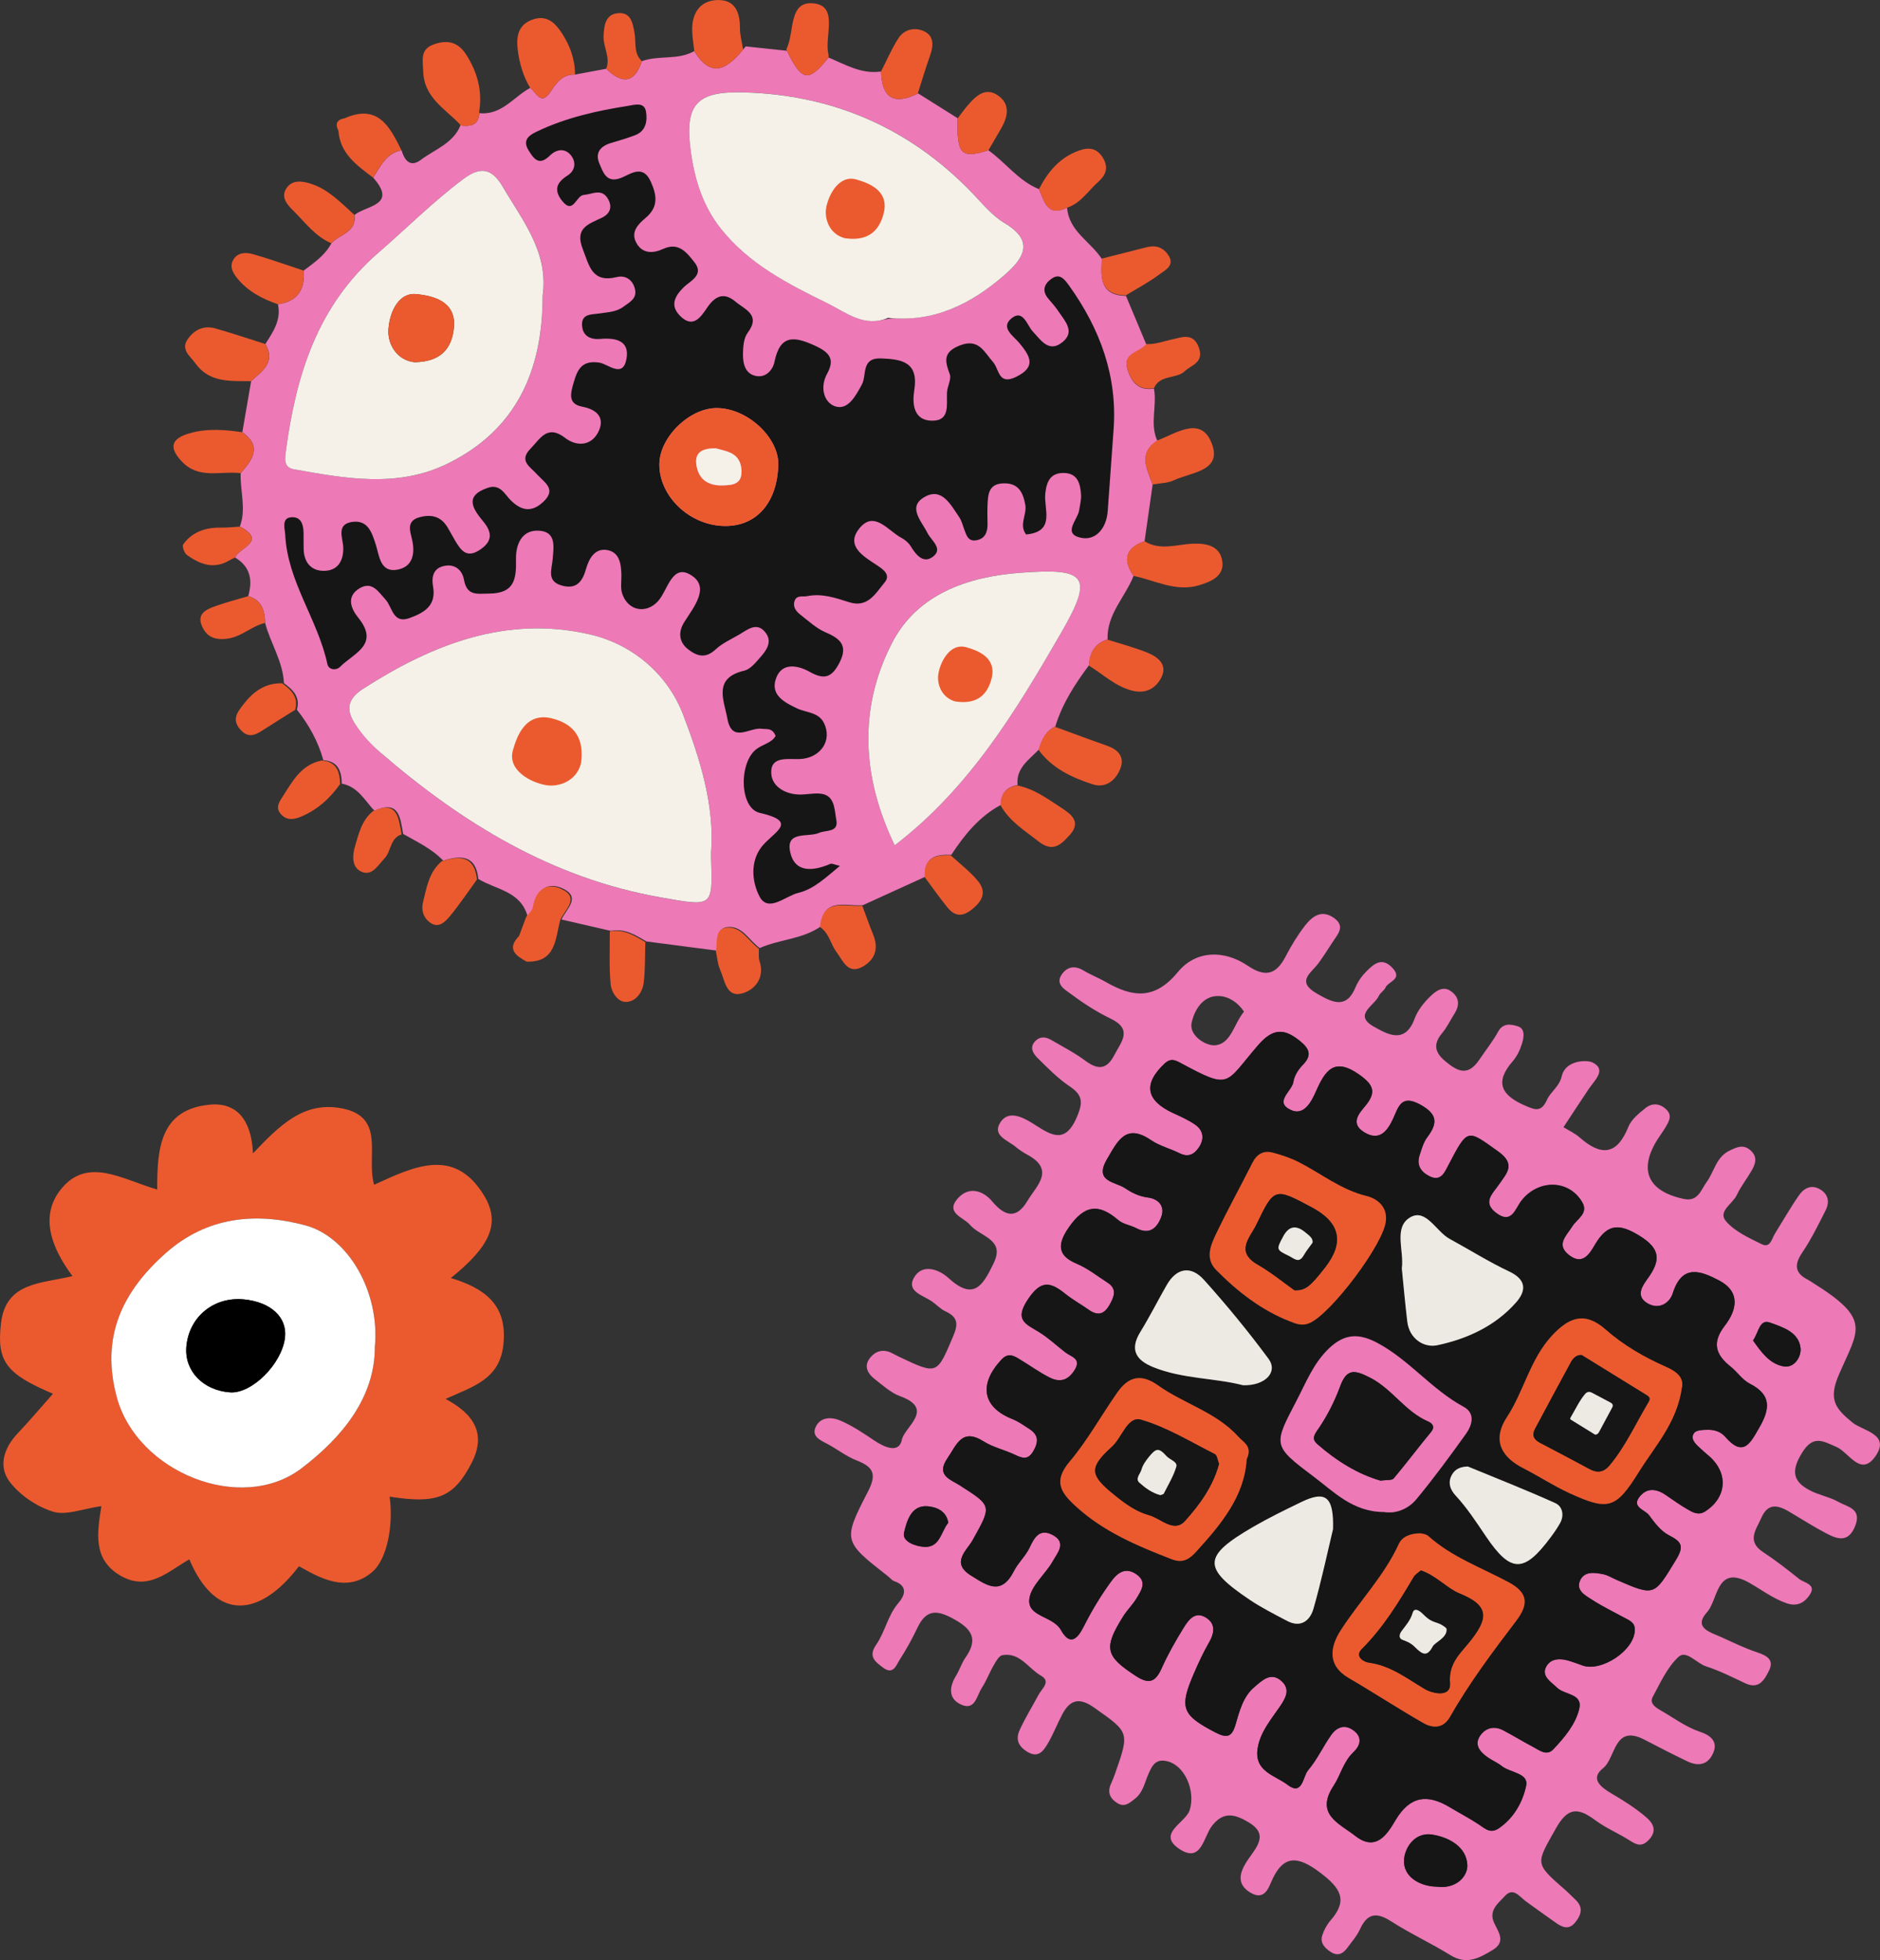 <svg width="259" height="270" viewBox="0 0 259 270" fill="none" xmlns="http://www.w3.org/2000/svg">
<rect x="0" y="0" width="259" height="270" fill="#333333" stroke="none"/>
<g clip-path="url(#clip0_69_125)">
<path d="M72.679 126.21C71.74 122.75 68.338 122.554 65.9 121.074C65.558 117.792 63.514 117.779 61.064 118.554C59.503 116.91 57.465 115.97 55.542 114.872C55.136 112.681 55.022 110.117 51.588 111.685C50.242 110.25 49.29 108.345 47.088 107.945C47.056 106.231 46.593 104.854 44.549 104.714C43.832 102.13 42.55 99.838 40.9 97.749C41.407 95.997 40.354 95.007 39.116 94.105C38.983 91.109 37.263 88.608 36.52 85.802C36.501 84.094 36.051 82.659 34.197 82.113C34.826 79.923 34.508 78.05 32.382 76.799C32.909 75.421 36.889 74.577 33.042 72.526C33.969 70.089 33.055 67.625 33.157 65.175C34.75 63.353 36.165 61.524 33.385 59.531C33.791 57.188 34.191 54.846 34.597 52.503C36.114 51.125 38.031 49.906 36.558 47.386C37.625 45.716 38.767 44.066 38.291 41.907C40.989 41.526 42.042 39.882 41.839 37.273C43.273 36.187 44.784 35.171 45.654 33.508C46.771 32.251 49.151 32.035 48.84 29.61C50.458 28.277 54.819 28.308 51.404 24.461C52.445 22.931 53.187 21.096 55.32 20.703C55.739 22.112 56.526 23.115 57.992 22.011C59.928 20.557 62.46 19.744 63.463 17.217L63.4 17.281C64.809 17.471 65.957 17.281 66.053 15.51L65.989 15.579C69.087 15.935 70.737 13.351 73.047 12.107C73.91 12.704 74.475 14.697 75.884 12.577C76.652 11.421 77.528 10.183 79.223 10.272C80.657 10.005 82.085 9.739 83.519 9.472C85.677 11.567 87.385 11.542 88.432 8.425C90.761 7.568 93.402 8.329 95.648 7.034C98.143 11.148 100.453 9.269 102.725 6.393C105.207 6.66 105.931 6.736 108.419 6.996C110.475 11.25 111.389 11.364 114.144 7.923C116.467 8.894 118.694 10.253 121.385 9.847C121.487 13.51 123.169 14.538 126.482 12.862C128.9 14.38 129.522 14.773 131.94 16.291C131.794 21.268 132.397 21.896 136.161 20.697C138.554 22.398 140.312 24.918 143.136 26.055C143.892 27.724 144.273 29.953 147.008 28.601C147.256 31.889 150.289 33.292 151.819 35.711C151.635 38.238 151.546 40.695 155.119 40.758C156.052 42.993 156.992 45.221 157.925 47.45C157.081 48.592 154.675 48.592 155.31 50.802C155.818 52.566 156.82 53.874 158.972 53.525C159.429 55.9 158.369 58.376 159.435 60.712C156.725 62.464 158.052 64.642 158.794 66.756C158.426 69.352 158.052 71.955 157.684 74.552C155.062 75.466 154.643 77.085 156.167 79.326C155.012 82.265 152.447 84.621 152.587 88.087C150.81 88.608 150.143 89.928 150.017 91.648C148.087 94.245 146.329 96.937 145.383 100.079C144.038 100.708 143.517 101.933 143.124 103.241C141.778 104.65 139.95 105.781 140.185 108.142C138.655 108.403 137.887 109.31 137.894 110.866C134.911 112.459 132.867 114.999 131.052 117.754C128.938 117.659 127.263 118.09 127.479 120.763C124.616 122.071 121.754 123.373 118.891 124.68C116.581 124.909 113.426 123.48 113.077 127.613C110.551 129.385 107.39 129.372 104.668 130.591C103.195 129.543 102.211 127.417 100.149 127.709C98.562 127.937 98.993 129.747 98.765 130.946C95.528 130.527 92.297 130.102 89.06 129.683C87.55 128.801 86.058 127.842 84.167 128.229C81.895 127.709 79.629 127.182 77.357 126.661C77.972 125.239 80.124 123.62 77.547 122.395C75.51 121.424 73.961 122.477 73.58 124.896C73.504 125.372 72.99 125.772 72.679 126.21ZM97.959 117.443C98.467 110.967 96.436 104.524 94.106 98.435C91.986 92.893 87.156 88.754 81.298 87.395C69.804 84.735 59.617 88.716 50.02 94.88C47.19 96.696 47.894 98.569 49.773 100.892C50.68 102.016 51.702 103.051 52.8 103.997C63.977 113.577 76.246 121.024 91.066 123.626C98.213 124.884 98.187 125.049 97.959 118.198C97.959 118.052 97.959 117.913 97.959 117.449V117.443ZM74.754 40.79C75.637 34.79 72.025 30.429 69.283 25.75C67.868 23.337 66.357 22.766 63.806 24.683C59.642 27.813 55.986 31.464 52.083 34.86C43.692 42.148 40.754 51.773 39.383 62.21C39.256 63.188 39.078 64.394 40.468 64.642C47.577 65.911 54.768 67.232 61.635 63.88C71.194 59.22 74.754 50.973 74.754 40.79ZM121.297 44.117C122.007 43.964 122.731 43.825 123.461 43.856C129.281 44.142 134.111 41.615 138.414 37.857C141.042 35.565 142.591 33.203 138.37 30.702C136.682 29.705 135.355 28.042 133.965 26.594C125.365 17.662 114.848 13.066 102.491 12.716C95.985 12.532 94.278 14.335 95.179 20.843C95.706 24.658 96.823 28.353 99.323 31.502C103.214 36.397 108.596 39.12 114.004 41.774C116.314 42.904 118.529 44.713 121.303 44.11L121.297 44.117ZM123.258 116.433C133.603 108.523 140.02 97.826 146.177 87.179C150.721 79.32 149.712 78.202 140.515 78.894C133.337 79.434 126.349 81.808 122.871 88.601C118.256 97.61 118.739 107.025 123.258 116.427V116.433Z" fill="#ED79B7"/>
<path d="M141.435 73.701C140.287 72.368 141.505 70.927 141.251 69.536C140.934 67.797 140.293 66.521 138.243 66.578C136.168 66.635 136.11 68.127 136.047 69.606C136.009 70.47 136.034 71.333 136.047 72.203C136.06 73.326 135.691 74.228 134.479 74.425C133.324 74.615 133.121 73.65 132.816 72.857C132.613 72.317 132.48 71.727 132.163 71.263C131.033 69.625 129.846 67.2 127.561 68.356C124.87 69.721 126.933 71.727 127.783 73.434C128.304 74.476 130.011 75.593 128.488 76.71C127.168 77.682 126.177 76.399 125.448 75.218C125.162 74.755 124.673 74.342 124.184 74.088C122.318 73.098 120.395 70.171 118.314 72.882C116.511 75.237 118.98 76.647 120.814 77.859C121.646 78.412 122.763 79.161 121.868 80.234C120.643 81.7 119.564 83.77 117.006 82.957C115.115 82.361 113.236 81.7 111.192 82.119C110.551 82.253 109.682 81.897 109.434 82.888C109.225 83.719 109.764 84.278 110.316 84.71C111.421 85.573 112.493 86.576 113.756 87.109C115.826 87.992 116.854 88.976 115.629 91.325C114.62 93.255 113.617 93.706 111.586 92.563C109.967 91.649 107.651 91.134 106.87 93.559C106.172 95.724 108.012 96.74 109.828 97.591C111.078 98.175 112.754 98.086 113.503 99.572C114.708 101.978 113.058 104.416 110.208 104.555C108.571 104.631 106.108 104.073 106.254 106.555C106.362 108.396 108.285 109.501 110.412 109.444C111.548 109.412 112.842 109.088 113.782 109.52C115.026 110.091 114.988 111.742 115.216 112.942C115.553 114.707 113.795 114.3 112.862 114.719C111.351 115.386 108.266 114.389 108.844 117.278C109.447 120.294 112.024 120.014 114.404 118.992C114.607 118.903 114.924 119.094 115.711 119.271C113.763 120.865 112.163 122.458 109.974 122.992C108.184 123.423 105.835 125.772 104.636 123.481C103.557 121.43 103.233 118.325 105.334 116.173C107.143 114.319 109.663 113.107 104.668 111.97C101.843 111.329 101.754 104.943 104.28 103.133C105.156 102.505 106.343 102.314 106.851 101.368C106.388 100.2 105.582 100.479 104.928 100.384C103.284 100.149 100.847 102.441 100.212 99.007C99.736 96.423 98.194 93.388 102.548 92.379C103.303 92.207 103.976 91.407 104.541 90.772C105.505 89.687 106.584 88.411 105.347 86.995C104.204 85.687 102.979 86.735 101.881 87.382C100.771 88.036 99.539 88.576 98.606 89.439C97.261 90.69 96.137 90.461 94.843 89.477C93.415 88.385 93.491 86.932 94.252 85.719C95.566 83.637 97.756 81.002 95.388 79.345C92.583 77.377 92.025 81.332 90.628 82.837C89.003 84.589 86.528 84.164 85.722 81.783C85.455 81.002 85.627 80.081 85.608 79.218C85.576 77.713 85.367 76.075 83.672 75.771C81.945 75.46 81.139 76.945 80.733 78.374C80.225 80.164 79.381 81.224 77.363 80.646C75.275 80.05 76.024 78.431 76.132 77.085C76.271 75.339 76.69 73.225 74.215 73.098C71.854 72.977 71.048 75.047 71.086 76.99C71.137 79.726 70.927 81.726 67.405 81.764C65.672 81.783 64.339 82.113 63.92 79.853C63.66 78.444 62.581 77.586 61.032 77.993C59.598 78.367 59.452 79.643 59.661 80.786C60.137 83.453 58.405 84.405 56.437 85.129C54.114 85.986 54.07 83.63 53.118 82.596C52.147 81.542 51.29 80.031 49.595 81.002C47.666 82.107 48.319 83.808 49.348 85.078C52.375 88.811 48.7 89.985 46.872 91.833C46.282 92.423 45.267 92.258 45.102 91.471C43.788 85.325 39.611 80.113 39.294 73.669C39.25 72.819 38.723 71.308 40.195 71.244C41.649 71.181 41.846 72.533 41.82 73.764C41.807 74.342 41.839 74.92 41.833 75.498C41.82 77.383 42.817 78.64 44.606 78.634C46.428 78.634 47.329 77.39 47.291 75.441C47.266 74.171 46.269 72.26 48.446 71.904C50.642 71.549 51.22 73.276 51.785 75.066C52.255 76.552 52.381 78.939 54.793 78.463C56.843 78.056 57.212 76.304 56.773 74.342C56.507 73.149 55.91 71.727 57.871 71.225C59.446 70.825 60.728 71.136 61.61 72.571C61.991 73.18 62.314 73.828 62.682 74.444C63.463 75.745 64.237 76.951 66.053 75.771C67.798 74.641 67.893 73.441 66.605 71.866C65.209 70.159 63.838 68.33 67.227 67.187C68.903 66.622 69.525 68.076 70.356 68.908C71.86 70.4 73.276 70.597 74.843 69.13C76.754 67.346 74.945 66.432 73.955 65.308C73.073 64.311 71.429 63.499 73.066 61.829C74.399 60.471 75.37 58.407 77.852 60.318C79.413 61.524 81.374 61.429 82.352 59.639C83.386 57.741 82.479 56.452 80.219 56.02C78.182 55.633 78.607 54.173 79.039 52.668C79.572 50.814 80.219 49.602 82.567 49.951C83.761 50.129 85.811 52.167 86.306 49.437C86.769 46.885 84.795 46.504 82.682 46.688C81.431 46.796 80.321 46.351 80.194 44.916C80.035 43.164 81.533 43.342 82.587 43.177C83.723 42.999 84.891 42.986 85.868 42.263C86.668 41.672 87.721 41.177 87.505 39.965C87.271 38.638 86.249 37.857 84.992 38.161C81.552 39.006 81.19 36.632 80.283 34.302C79.147 31.394 81.063 30.88 82.91 29.997C83.907 29.521 84.427 28.658 83.818 27.502C82.948 25.852 81.654 26.753 80.416 26.855C79.343 26.937 78.994 29.654 77.414 27.636C76.227 26.118 76.735 25.096 78.201 24.169C79.229 23.515 79.375 22.404 78.747 21.515C77.922 20.354 76.69 20.506 75.757 21.427C74.253 22.919 73.536 21.877 72.8 20.677C71.879 19.166 73.066 18.544 74.075 18.068C78.01 16.202 82.218 15.256 86.49 14.589C87.359 14.456 88.762 13.967 88.997 15.376C89.2 16.602 89.022 18.043 87.505 18.62C86.433 19.033 85.322 19.357 84.218 19.681C82.72 20.119 81.927 21.039 82.587 22.557C83.126 23.795 83.57 25.344 85.684 24.455C86.966 23.915 88.591 22.645 89.657 25.026C90.508 26.912 90.73 28.524 88.921 30.035C87.943 30.848 86.883 31.921 87.62 33.368C88.439 34.974 89.936 34.943 91.358 34.289C93.529 33.292 94.639 34.835 95.668 36.124C97.083 37.895 95.02 38.739 94.189 39.565C92.824 40.923 92.342 42.187 93.725 43.545C95.426 45.215 96.461 43.812 97.394 42.422C98.409 40.904 99.628 40.123 101.304 41.533C102.624 42.65 104.864 43.348 102.998 45.85C102.453 46.58 102.37 47.773 102.357 48.757C102.338 50.072 102.643 51.513 104.185 51.798C105.512 52.046 106.47 50.954 106.692 49.862C107.46 46.078 109.383 46.281 112.297 47.627C114.328 48.567 115.045 49.487 113.934 51.506C112.925 53.341 113.509 55.436 115.032 55.963C116.828 56.579 117.901 54.496 118.726 52.986C119.456 51.652 118.58 49.265 121.398 49.373C124.305 49.481 126.571 49.887 125.955 53.76C125.663 55.582 125.828 57.925 128.392 57.95C130.95 57.976 130.373 55.696 130.468 54.027C130.519 53.182 131.103 52.217 130.842 51.532C130.151 49.684 129.916 48.484 132.27 47.57C134.873 46.561 135.634 48.573 136.764 49.818C137.697 50.84 137.494 53.119 139.969 51.919C142.832 50.535 141.912 49.037 140.426 47.24C139.62 46.269 137.691 45.088 139.449 43.774C140.966 42.637 141.499 44.809 142.254 45.627C143.467 46.942 144.552 48.669 146.443 47.069C148.112 45.659 146.703 44.199 145.834 42.91C145.434 42.313 144.964 41.761 144.488 41.222C143.67 40.295 143.67 39.406 144.603 38.6C145.885 37.489 146.557 38.327 147.319 39.387C151.553 45.323 153.958 51.798 153.412 59.194C153.139 62.928 152.866 66.654 152.606 70.387C152.447 72.749 150.962 74.533 148.88 74.069C146.323 73.498 148.493 71.587 148.677 70.254C148.779 69.543 148.982 68.819 148.931 68.114C148.83 66.616 148.455 65.168 146.551 65.15C144.723 65.13 144.184 66.311 144.006 67.968C143.771 70.108 145.459 73.225 141.391 73.618L141.442 73.701H141.435ZM107.219 64.058C107.333 60.261 102.922 56.192 98.708 56.211C94.944 56.23 90.857 60.248 90.838 63.956C90.819 68.292 94.855 72.234 99.533 72.444C104.077 72.653 107.06 69.39 107.219 64.058Z" fill="#161616"/>
<path d="M97.959 117.443C97.959 117.906 97.959 118.052 97.959 118.192C98.187 125.042 98.213 124.871 91.066 123.62C76.081 120.992 63.711 113.412 52.432 103.679C51.137 102.562 49.925 101.254 48.986 99.832C47.761 97.984 47.634 96.416 50.02 94.88C59.617 88.716 69.804 84.735 81.298 87.395C87.163 88.754 91.986 92.893 94.106 98.435C96.436 104.524 98.467 110.967 97.959 117.443Z" fill="#F5F1E8"/>
<path d="M74.754 40.79C74.754 50.973 71.187 59.214 61.629 63.88C54.761 67.232 47.57 65.911 40.462 64.642C39.072 64.394 39.249 63.188 39.377 62.21C40.754 51.773 43.692 42.148 52.077 34.86C55.98 31.47 59.636 27.813 63.8 24.683C66.351 22.766 67.862 23.337 69.277 25.75C72.019 30.429 75.63 34.79 74.748 40.79H74.754ZM57.154 49.894C60.467 49.837 62.289 48.249 62.543 45.018C62.835 41.323 59.338 40.739 57.427 40.517C54.723 40.206 53.549 43.412 53.505 45.634C53.467 47.45 54.698 49.665 57.154 49.9V49.894Z" fill="#F5F1E8"/>
<path d="M122.363 43.774C119.082 45.183 116.594 43.056 113.998 41.78C108.59 39.127 103.208 36.403 99.317 31.508C96.81 28.353 95.693 24.664 95.173 20.849C94.278 14.341 95.979 12.539 102.484 12.723C114.842 13.072 125.359 17.668 133.959 26.601C135.355 28.048 136.675 29.705 138.364 30.708C142.591 33.21 141.036 35.571 138.408 37.863C133.832 41.856 128.672 44.459 122.357 43.78L122.363 43.774Z" fill="#F5F1E8"/>
<path d="M123.258 116.433C118.739 107.031 118.256 97.616 122.871 88.608C126.349 81.808 133.343 79.44 140.515 78.9C149.718 78.202 150.721 79.326 146.177 87.186C140.02 97.832 133.597 108.529 123.258 116.44V116.433Z" fill="#F5F1E8"/>
<path d="M36.546 47.392C38.018 49.913 36.102 51.138 34.585 52.509C31.767 52.465 28.834 52.763 26.898 50.021C26.194 49.024 24.836 48.161 25.883 46.688C26.778 45.424 28.079 44.796 29.628 45.228C31.951 45.882 34.242 46.662 36.546 47.386V47.392Z" fill="#EB5A2F"/>
<path d="M79.216 10.272C77.515 10.19 76.646 11.421 75.878 12.577C74.469 14.697 73.904 12.704 73.041 12.107C72.057 10.475 71.549 8.672 71.321 6.812C71.099 4.99 71.391 3.333 73.491 2.654C75.427 2.032 76.557 3.263 77.414 4.577C78.518 6.266 79.223 8.177 79.216 10.272Z" fill="#EB5A2F"/>
<path d="M156.148 79.326C154.624 77.085 155.043 75.466 157.671 74.545C159.835 75.91 162.177 74.964 164.399 74.888C166.436 74.818 168.055 75.32 168.378 77.237C168.734 79.339 166.855 80.12 165.154 80.627C161.968 81.573 159.131 79.929 156.148 79.326Z" fill="#EB5A2F"/>
<path d="M143.073 103.279C143.473 101.965 143.987 100.74 145.339 100.111C147.732 100.987 150.124 101.883 152.53 102.727C154.142 103.292 154.993 104.359 154.301 105.984C153.641 107.533 152.308 108.606 150.531 108.034C147.662 107.107 144.933 105.838 143.067 103.279H143.073Z" fill="#EB5A2F"/>
<path d="M33.372 59.537C36.152 61.537 34.737 63.365 33.144 65.181C30.434 64.832 27.444 66.057 25.096 63.619C23.192 61.639 23.585 60.401 26.13 59.677C28.53 58.991 30.948 59.182 33.372 59.537Z" fill="#EB5A2F"/>
<path d="M137.837 110.917C137.837 109.361 138.598 108.447 140.134 108.193C142.438 108.638 144.304 110.022 146.196 111.259C147.44 112.078 149.058 113.145 147.383 115.005C146.189 116.326 145.072 117.481 143.067 115.9C141.15 114.389 139.062 113.132 137.843 110.917H137.837Z" fill="#EB5A2F"/>
<path d="M158.788 66.73C158.039 64.61 156.713 62.426 159.429 60.674C162.133 59.658 165.617 57.099 167.039 61.366C168.22 64.915 163.999 65.073 161.714 66.159C160.845 66.572 159.772 66.552 158.794 66.737L158.788 66.73Z" fill="#EB5A2F"/>
<path d="M147.008 28.607C144.273 29.959 143.885 27.731 143.136 26.061C144.26 23.826 145.821 21.922 148.132 20.944C149.35 20.43 150.848 19.979 151.914 21.693C152.822 23.147 152.282 24.176 151.273 25.077C149.896 26.302 148.887 27.991 147.008 28.607Z" fill="#EB5A2F"/>
<path d="M112.969 127.696C113.318 123.557 116.479 124.992 118.796 124.757C119.291 126.09 119.761 127.429 120.294 128.744C121.062 130.635 120.586 132.165 118.859 133.149C116.797 134.324 116.092 132.254 115.28 131.2C114.442 130.115 114.251 128.54 112.969 127.696Z" fill="#EB5A2F"/>
<path d="M102.376 6.825C100.212 9.447 98.016 10.939 95.649 7.034C95.547 6.038 95.357 5.035 95.357 4.038C95.363 1.682 96.531 0.038 98.917 0.006C101.259 -0.025 101.951 1.695 101.938 3.847C101.932 4.844 102.224 5.834 102.376 6.831V6.825Z" fill="#EB5A2F"/>
<path d="M48.827 29.61C49.138 32.035 46.752 32.251 45.641 33.508C43.432 32.575 42.061 30.651 40.43 29.045C39.649 28.27 38.666 27.242 39.408 26.017C40.233 24.645 41.776 24.956 42.931 25.344C45.298 26.137 47.018 27.966 48.827 29.61Z" fill="#EB5A2F"/>
<path d="M126.438 12.881C123.15 14.532 121.481 13.491 121.379 9.84C122.166 8.317 122.839 6.717 123.766 5.276C124.546 4.063 125.955 3.72 127.218 4.266C128.672 4.895 128.634 6.222 128.151 7.587C127.536 9.333 127.003 11.11 126.438 12.875V12.881Z" fill="#EB5A2F"/>
<path d="M149.985 91.668C150.112 89.947 150.785 88.627 152.562 88.1C154.44 88.703 156.364 89.198 158.179 89.947C159.518 90.506 160.825 91.534 160.045 93.21C159.353 94.696 157.995 95.578 156.173 95.178C153.749 94.645 152.01 92.906 149.985 91.668Z" fill="#EB5A2F"/>
<path d="M114.144 7.923C111.345 11.421 110.45 11.243 108.323 6.799C109.529 4.527 108.508 -0.089 112.284 0.489C115.515 0.984 113.541 5.073 114.131 7.504C114.163 7.637 114.144 7.783 114.15 7.923H114.144Z" fill="#EB5A2F"/>
<path d="M127.402 120.833C127.187 118.154 128.862 117.722 130.982 117.818C132.22 118.96 133.584 120.001 134.663 121.278C135.876 122.712 135.52 123.938 133.984 125.201C132.486 126.426 131.477 126.185 130.436 124.89C129.383 123.576 128.412 122.192 127.402 120.833Z" fill="#EB5A2F"/>
<path d="M60.861 118.624C63.317 117.849 65.367 117.856 65.71 121.144C64.479 122.833 63.324 124.579 61.991 126.185C61.407 126.89 60.544 127.829 59.471 127.22C58.424 126.623 57.979 125.48 58.278 124.274C58.779 122.236 59.109 120.09 60.867 118.624H60.861Z" fill="#EB5A2F"/>
<path d="M41.826 37.273C42.029 39.882 40.976 41.526 38.279 41.907C36.152 41.171 34.197 40.168 32.725 38.384C32.046 37.559 31.57 36.67 32.192 35.698C32.814 34.721 33.95 34.752 34.889 35.019C37.225 35.692 39.516 36.511 41.826 37.273Z" fill="#EB5A2F"/>
<path d="M84.008 128.312C85.9 127.918 87.391 128.883 88.908 129.766C88.845 131.626 88.908 133.505 88.68 135.352C88.515 136.698 87.601 137.981 86.255 138.012C85.094 138.038 84.23 136.679 84.129 135.587C83.9 133.181 84.027 130.737 84.008 128.312Z" fill="#EB5A2F"/>
<path d="M136.161 20.703C132.391 21.903 131.794 21.274 131.94 16.291C132.372 15.726 132.785 15.148 133.242 14.608C134.39 13.25 135.755 11.891 137.551 13.193C139.214 14.392 138.84 16.157 137.881 17.77C137.304 18.748 136.739 19.725 136.167 20.709L136.161 20.703Z" fill="#EB5A2F"/>
<path d="M98.632 131.035C98.86 129.829 98.422 128.02 100.015 127.791C102.084 127.499 103.068 129.626 104.541 130.68C104.566 131.245 104.464 131.854 104.636 132.375C105.404 134.705 103.982 136.33 102.294 136.825C100.047 137.486 99.85 135.016 99.203 133.562C98.86 132.788 98.809 131.886 98.625 131.035H98.632Z" fill="#EB5A2F"/>
<path d="M44.314 104.758C46.358 104.898 46.822 106.276 46.853 107.996C45.444 110.009 43.667 111.596 41.376 112.529C40.417 112.923 39.434 113.024 38.659 112.097C37.961 111.259 38.418 110.542 38.894 109.799C40.278 107.653 41.477 105.323 44.314 104.758Z" fill="#EB5A2F"/>
<path d="M155.1 40.682C151.521 40.618 151.603 38.155 151.794 35.622C153.844 35.102 155.894 34.587 157.938 34.06C159.169 33.743 160.191 34.029 160.921 35.095C161.93 36.555 160.54 37.19 159.765 37.768C158.306 38.866 156.668 39.723 155.1 40.682Z" fill="#EB5A2F"/>
<path d="M51.366 111.742C54.806 110.167 54.92 112.739 55.326 114.935C53.714 115.456 53.911 117.265 52.965 118.249C52.032 119.221 51.182 120.865 49.608 119.976C48.497 119.348 48.516 117.9 48.916 116.541C49.436 114.764 49.855 112.993 51.366 111.742Z" fill="#EB5A2F"/>
<path d="M158.966 53.474C156.814 53.817 155.805 52.509 155.297 50.745C154.663 48.535 157.068 48.535 157.919 47.392C159.22 47.456 160.4 46.973 161.632 46.719C162.704 46.497 164.392 45.735 165.16 47.869C165.916 49.97 164.094 50.287 163.225 51.125C162.063 52.249 159.785 51.557 158.972 53.481L158.966 53.474Z" fill="#EB5A2F"/>
<path d="M38.875 94.125C40.113 95.026 41.166 96.023 40.659 97.775C39.224 98.677 37.777 99.572 36.349 100.492C35.219 101.222 34.185 101.813 33.036 100.41C31.9 99.026 32.75 98.061 33.518 97.051C34.864 95.28 36.52 94.061 38.875 94.125Z" fill="#EB5A2F"/>
<path d="M34.191 82.119C36.044 82.665 36.501 84.1 36.514 85.808C34.629 86.233 33.277 87.763 31.202 87.992C29.405 88.189 28.396 87.598 27.806 86.201C27.095 84.513 28.46 83.922 29.697 83.484C31.17 82.957 32.693 82.57 34.191 82.119Z" fill="#EB5A2F"/>
<path d="M88.426 8.425C87.379 11.542 85.671 11.567 83.513 9.472C84.141 7.891 83.069 6.444 83.151 4.92C83.228 3.504 83.405 1.886 85.271 1.809C86.909 1.74 87.156 3.155 87.404 4.444C87.664 5.79 87.239 7.314 88.426 8.425Z" fill="#EB5A2F"/>
<path d="M33.036 72.533C36.882 74.584 32.903 75.428 32.376 76.806C32.122 76.926 31.855 77.034 31.614 77.18C29.469 78.475 27.546 77.733 25.756 76.45C25.394 76.19 25.058 75.244 25.235 74.99C26.498 73.231 28.352 72.641 30.465 72.679C31.322 72.692 32.179 72.59 33.03 72.539L33.036 72.533Z" fill="#EB5A2F"/>
<path d="M77.376 122.465C75.332 121.493 73.783 122.547 73.403 124.972C73.326 125.449 72.812 125.849 72.495 126.287C72.165 127.169 71.841 128.045 71.511 128.928C69.766 130.724 71.041 131.632 72.558 132.464C76.608 132.578 76.487 129.334 77.179 126.737C77.795 125.315 79.953 123.69 77.369 122.465H77.376Z" fill="#EB5A2F"/>
<path d="M47.507 16.284C46.422 16.462 46.13 17.04 46.625 18.024C46.853 21.173 49.176 22.779 51.391 24.461C52.432 22.931 53.175 21.096 55.307 20.703C53.708 17.459 52.077 14.265 47.501 16.284H47.507Z" fill="#EB5A2F"/>
<path d="M64.142 7.409C62.987 5.65 61.388 5.473 59.617 6.171C57.859 6.863 58.259 8.323 58.303 9.809C58.398 13.446 61.324 14.976 63.393 17.154C63.393 17.198 63.393 17.236 63.393 17.287C64.796 17.478 65.951 17.287 66.046 15.516C66.027 15.516 66.015 15.516 65.996 15.503C66.503 12.551 65.767 9.885 64.149 7.409H64.142Z" fill="#EB5A2F"/>
<path d="M107.219 64.058C107.06 69.397 104.071 72.653 99.533 72.444C94.855 72.228 90.819 68.286 90.838 63.956C90.857 60.248 94.944 56.23 98.708 56.211C102.922 56.192 107.333 60.255 107.219 64.058ZM98.632 61.759C96.778 61.74 95.699 62.28 95.934 64C96.213 66.045 97.572 66.921 99.546 66.87C100.866 66.832 102.218 66.749 102.154 64.857C102.065 62.324 100.066 62.178 98.632 61.766V61.759Z" fill="#EB5A2F"/>
<path d="M57.154 49.894C54.698 49.665 53.467 47.45 53.505 45.627C53.549 43.406 54.723 40.206 57.427 40.511C59.338 40.733 62.835 41.317 62.543 45.012C62.289 48.243 60.467 49.837 57.154 49.887V49.894Z" fill="#EB5A2F"/>
<path d="M80.035 105.184C79.394 107.615 76.963 108.479 75.142 108.136C72.92 107.717 69.899 106.003 70.661 103.343C71.2 101.457 72.374 98.048 76.037 98.956C79.242 99.749 80.53 101.851 80.035 105.184Z" fill="#EB5A2F"/>
<path d="M116.378 32.81C114.277 32.257 113.534 30.156 113.826 28.588C114.188 26.671 115.667 24.061 117.964 24.722C119.589 25.185 122.534 26.201 121.747 29.362C121.062 32.13 119.253 33.241 116.371 32.81H116.378Z" fill="#EB5A2F"/>
<path d="M131.642 96.632C129.7 96.118 129.015 94.182 129.287 92.728C129.617 90.957 130.988 88.544 133.115 89.154C134.619 89.585 137.342 90.519 136.612 93.439C135.977 95.997 134.302 97.026 131.642 96.626V96.632Z" fill="#EB5A2F"/>
<path d="M98.632 61.759C100.066 62.172 102.065 62.318 102.154 64.851C102.224 66.743 100.866 66.826 99.546 66.864C97.565 66.921 96.207 66.038 95.934 63.994C95.699 62.273 96.785 61.734 98.632 61.753V61.759Z" fill="#F5F1E8"/>
<path d="M168.207 155.217C166.804 156.925 166.436 159.61 164.284 159.852C162.958 159.998 160.641 158.506 160.984 156.804C161.308 155.192 162.444 152.97 164.786 153.071C166.093 153.128 167.375 153.96 168.207 155.217Z" fill="#161616"/>
<path d="M215.397 155.268C216.139 155.731 216.977 156.106 217.637 156.69C220.588 159.287 222.772 159.122 224.339 155.204C224.746 154.195 225.786 153.363 226.681 152.64C227.576 151.916 228.611 151.941 229.525 152.792C230.439 153.636 229.925 154.455 229.468 155.249C229.144 155.814 228.738 156.335 228.389 156.887C225.685 161.128 226.986 164.08 231.949 165.146C233.955 165.578 234.329 163.883 235.11 162.829C236.17 161.394 236.418 159.369 238.277 158.493C239.242 158.036 240.15 157.56 241.152 158.449C242.187 159.363 241.844 160.321 241.305 161.261C240.657 162.391 239.82 163.432 239.274 164.607C238.715 165.819 236.614 166.854 237.782 168.219C239.001 169.635 240.937 170.511 242.682 171.374C243.888 171.977 244.078 170.638 244.529 169.921C245.633 168.149 246.668 166.327 247.861 164.613C248.477 163.731 249.442 163.159 250.578 163.737C251.853 164.391 252.12 165.508 251.504 166.727C250.502 168.708 249.518 170.72 248.28 172.549C247.144 174.231 247.271 175.368 249.08 176.288C249.315 176.409 249.524 176.561 249.746 176.701C257.908 181.792 256.023 183.126 253.345 189.335C251.847 192.801 252.856 194.026 255.224 195.963C256.607 197.093 260.473 197.531 258.391 200.565C256.347 203.53 254.729 200.057 253.009 199.315C251.117 198.496 249.778 197.6 248.217 200.184C246.706 202.679 247.036 204.108 249.384 205.314C250.628 205.955 252.082 206.203 253.288 206.888C254.494 207.574 256.531 207.784 255.585 210.183C254.633 212.602 253.085 211.999 251.504 211.167C249.778 210.26 248.14 209.199 246.458 208.209C244.923 207.307 243.558 207.003 242.65 209.079C241.939 210.717 240.588 212.266 242.885 213.789C244.605 214.926 246.243 216.189 247.848 217.484C248.54 218.043 250.26 218.208 249.353 219.63C248.712 220.627 247.715 221.395 246.116 220.836C244.231 220.176 242.701 218.995 241.019 218.037C236.43 215.427 236.722 220.354 235.174 222.068C233.231 224.22 235.605 224.823 237.103 225.496C238.766 226.245 240.416 227.058 242.143 227.629C243.469 228.067 244.427 228.677 243.723 230.093C243.12 231.305 242.371 232.778 240.435 231.864C238.664 231.026 236.894 230.137 235.04 229.534C233.72 229.109 232.311 227.242 231.258 228.213C229.683 229.661 228.731 231.819 227.678 233.762C227.215 234.619 228.084 235.197 228.75 235.578C230.559 236.606 232.21 237.882 234.241 238.562C235.408 238.949 236.767 239.743 236.024 241.457C235.307 243.114 233.974 243.349 232.457 242.618C230.471 241.666 228.503 240.65 226.548 239.635C222.302 237.432 222.626 242.155 220.849 243.564C219.021 245.012 220.519 246.167 222.029 247.056C223.698 248.04 225.368 249.088 226.827 250.351C227.633 251.049 228.376 252.091 227.208 253.373C226.237 254.44 225.526 254.167 224.53 253.525C222.994 252.541 221.267 251.83 219.808 250.751C217.466 249.024 216.044 248.827 214.343 251.868C211.614 256.75 211.341 256.592 215.593 260.293C216.082 260.718 216.533 261.194 217.009 261.639C218.1 262.655 217.916 263.645 217.072 264.731C216.177 265.886 215.276 265.512 214.356 264.864C212.972 263.899 211.607 262.902 210.236 261.918C209.342 261.277 208.478 259.874 207.298 261.195C206.416 262.172 205.019 263.137 205.857 264.908C206.447 266.153 207.501 267.486 205.629 268.61C203.801 269.708 202.049 270.698 199.827 269.321C197.168 267.67 194.293 266.356 191.659 264.661C189.647 263.366 188.378 263.518 187.356 265.753C186.924 266.686 186.213 267.499 185.591 268.337C184.969 269.168 184.246 269.498 183.256 268.826C182.424 268.26 181.834 267.575 182.17 266.559C182.411 265.835 182.805 265.099 183.306 264.528C185.763 261.728 184.633 260.058 181.986 258.033C178.787 255.582 176.725 255.354 175.043 259.43C174.668 260.337 174.008 261.696 172.358 260.756C170.746 259.836 170.6 258.604 171.349 257.125C171.698 256.433 172.186 255.798 172.637 255.157C173.754 253.563 174.141 252.275 172.002 251.005C170.029 249.83 168.505 249.519 166.957 251.526C165.789 253.043 165.516 256.674 162.514 254.713C159.289 252.598 163.288 251.107 163.872 249.399C164.773 246.777 163.231 242.891 160.438 242.536C159.061 242.365 158.642 243.412 158.223 244.345C157.696 245.526 157.493 246.859 156.389 247.742C155.659 248.32 154.961 248.992 153.958 248.389C152.943 247.774 152.517 246.91 153.044 245.736C153.26 245.259 153.457 244.771 153.628 244.282C155.64 238.549 155.577 238.638 150.727 235.21C148.684 233.768 147.414 234.124 146.342 236.149C145.612 237.527 145.06 239.006 144.254 240.327C143.644 241.33 142.921 242.212 141.416 241.234C140.128 240.396 139.957 239.412 140.496 238.251C141.264 236.6 142.223 235.038 143.092 233.426C143.543 232.588 144.831 231.623 143.409 230.816C141.664 229.82 140.515 227.572 138.103 227.991C137.627 228.074 137.196 228.861 136.885 229.407C136.301 230.41 135.895 231.534 135.26 232.499C134.555 233.572 134.34 235.711 132.372 234.784C130.595 233.953 130.779 232.334 131.731 230.785C132.207 230.01 132.474 229.096 132.988 228.359C134.625 226.023 134.168 224.588 131.61 223.135C129.237 221.782 127.669 221.509 126.374 224.252C125.663 225.75 124.851 227.21 123.956 228.607C123.467 229.363 123.074 230.778 121.652 229.705C120.586 228.899 119.564 228.194 120.713 226.544C121.938 224.779 122.293 222.525 123.766 220.811C124.597 219.846 125.187 218.5 123.22 217.808C122.871 217.687 122.604 217.332 122.293 217.091C116.2 212.317 116.06 212.247 119.564 205.479C120.827 203.041 120.332 202.07 118.015 201.168C116.581 200.61 115.324 199.6 113.947 198.877C112.988 198.375 111.821 197.861 112.347 196.623C112.976 195.137 114.563 195.163 115.749 195.67C117.406 196.375 118.936 197.404 120.44 198.419C121.849 199.365 123.854 200.261 124.248 198.312C124.597 196.559 128.862 194.083 124.019 192.325C122.712 191.849 121.601 190.807 120.465 189.931C119.577 189.246 119.018 188.249 119.742 187.208C120.465 186.167 121.557 185.735 122.833 186.363C123.188 186.535 123.531 186.725 123.88 186.897C129.173 189.404 129.065 189.36 131.337 184.008C132.08 182.256 131.871 181.386 130.227 180.618C129.535 180.294 128.989 179.672 128.342 179.234C127.129 178.415 124.87 177.875 125.892 176.028C127.047 173.946 129.395 174.879 130.652 176.028C134.111 179.196 135.368 177.145 136.847 174.092C137.665 172.409 137.431 171.444 136.066 170.479C135.235 169.889 134.244 169.444 133.603 168.689C132.734 167.673 130.214 167.089 131.915 165.115C133.419 163.369 135.393 163.94 136.694 165.489C138.503 167.641 140.071 167.902 141.556 165.4C142.775 163.35 145.428 161.159 141.537 159.058C140.966 158.747 140.407 158.385 139.912 157.966C138.878 157.096 136.802 156.461 137.697 154.805C138.763 152.836 140.763 153.814 142.165 154.678C144.603 156.189 146.678 157.922 148.411 153.744C149.23 151.77 149.103 150.805 147.357 149.637C145.745 148.557 144.355 147.129 142.965 145.758C142.33 145.129 141.759 144.259 142.667 143.364C143.327 142.717 144.101 142.825 144.825 143.25C146.405 144.177 148.049 145.015 149.509 146.101C151.242 147.396 152.473 147.351 153.514 145.332C154.447 143.523 156.122 141.809 153.006 140.311C151.026 139.365 149.153 138.127 147.389 136.813C146.697 136.298 145.396 135.581 146.227 134.298C146.964 133.162 148.024 132.934 149.268 133.683C150.264 134.279 151.362 134.698 152.365 135.276C156.033 137.378 159.086 137.771 162.279 133.886C164.722 130.915 168.6 130.794 171.895 133.022C174.402 134.718 175.855 134.184 177.143 131.696C177.905 130.229 178.775 128.801 179.784 127.499C180.78 126.217 182.081 125.239 183.776 126.445C185.407 127.613 184.265 128.712 183.579 129.785C182.945 130.769 182.31 131.759 181.618 132.705C180.628 134.051 178.508 135.181 181.415 136.857C183.573 138.101 185.471 139.047 186.74 136.006C187.115 135.117 187.622 134.432 188.263 133.784C189.342 132.699 190.44 131.803 191.862 133.359C193.271 134.902 191.265 135.168 190.878 136.025C190.681 136.463 190.148 136.749 189.952 137.187C189.336 138.546 186.391 139.796 189.26 141.409C191.088 142.437 193.557 143.917 194.883 140.323C195.315 139.142 196.203 138.044 197.13 137.168C197.809 136.521 198.812 135.74 199.916 136.552C201.078 137.403 201.103 138.482 200.361 139.65C199.802 140.533 199.351 141.511 198.685 142.298C196.959 144.336 198.241 145.567 199.783 146.704C201.382 147.878 202.557 147.827 203.845 145.904C204.689 144.647 205.667 143.434 206.397 142.095C207.101 140.806 208.294 141.117 209.119 141.377C210.16 141.707 209.938 142.926 209.672 143.771C209.411 144.621 208.999 145.497 208.421 146.158C205.838 149.116 206.866 150.887 210.103 152.29C211.519 152.906 212.331 153.236 213.137 151.465C213.638 150.36 214.825 149.681 215.149 148.253C215.657 146.012 218.608 145.967 219.382 146.342C221.407 147.332 219.681 148.799 218.875 149.999C217.732 151.694 216.621 153.414 215.403 155.255L215.397 155.268ZM225.215 224.474C225.234 223.49 224.46 223.211 223.781 222.843C222.289 222.036 220.753 221.287 219.325 220.367C218.392 219.763 217.028 219.071 217.707 217.656C218.316 216.399 219.706 216.621 220.868 216.849C221.49 216.976 222.067 217.345 222.664 217.605C228.002 219.929 227.856 219.84 230.87 214.907C232.038 212.996 231.708 212.393 229.912 211.479C228.814 210.92 227.951 209.764 227.183 208.723C226.612 207.949 224.631 207.6 225.971 206.063C226.999 204.882 228.281 205.117 229.493 205.943C230.464 206.603 231.423 207.288 232.432 207.879C233.2 208.323 233.974 208.818 234.958 208.171C237.985 206.184 238.138 202.756 235.256 200.413C234.85 200.083 234.475 199.715 234.088 199.365C233.492 198.819 232.832 198.14 233.403 197.378C233.695 196.991 234.583 196.966 235.212 196.953C236.138 196.928 237.04 197.188 237.681 197.924C240.188 200.813 241.133 198.8 242.384 196.629C243.863 194.064 244.066 192.128 241.051 190.598C240.042 190.084 239.344 188.992 238.43 188.262C236.36 186.617 235.808 184.967 237.611 182.624C239.293 180.447 239.832 177.952 236.792 176.364C234.304 175.063 231.74 174.079 230.458 178.129C230.02 179.507 228.56 180.478 226.954 179.526C225.253 178.523 226.32 177.063 226.98 176.142C228.789 173.641 228.814 172.028 225.85 170.219C223.165 168.581 221.528 168.498 219.827 171.292C219.109 172.473 218.176 174.422 216.19 172.911C214.292 171.463 215.809 170.219 216.621 168.917C217.256 167.908 218.862 167.146 217.986 165.629C216.158 162.455 211.906 162.423 209.589 165.413C208.745 166.499 208.256 168.714 206.111 167.076C204.169 165.591 205.66 164.41 206.53 163.134C207.533 161.661 208.885 160.404 206.428 158.639C202.081 155.528 202.239 155.37 199.529 160.518C199.04 161.451 198.52 162.835 196.921 162.023C195.74 161.42 195.124 160.493 195.569 159.141C195.854 158.277 196.108 157.344 196.641 156.639C198.114 154.69 198.006 153.446 195.664 152.163C192.954 150.672 192.649 152.582 191.862 154.233C191.081 155.877 189.99 157.23 187.933 155.966C185.972 154.76 187.229 153.376 188.073 152.367C189.653 150.475 189.247 149.446 187.292 148.056C183.795 145.561 182.557 147.459 181.263 150.411C180.685 151.719 179.657 153.738 177.867 152.919C175.436 151.808 178 150.329 178.191 149.015C178.311 148.177 178.889 147.288 179.505 146.666C180.761 145.383 180.387 144.482 179.181 143.479C177.036 141.695 175.455 141.517 173.329 143.974C168.645 149.389 169.648 150.195 162.533 146.367C161.771 145.961 161.187 145.815 160.451 146.501C157.474 149.281 157.842 151.573 161.581 153.313C162.647 153.808 163.751 154.271 164.697 154.951C165.808 155.75 165.935 156.912 165.167 158.061C164.519 159.026 163.688 159.464 162.495 158.861C161.213 158.214 159.753 157.858 158.585 157.065C155.075 154.678 153.983 157.185 152.511 159.674C150.664 162.804 153.66 162.778 154.98 163.667C155.875 164.27 156.909 164.804 158.153 164.962C159.518 165.134 160.61 166.099 159.931 167.768C159.302 169.298 158.274 170.086 156.541 169.184C155.742 168.765 154.726 168.644 154.072 168.079C151.343 165.737 149.42 165.972 147.243 169.083C145.517 171.558 145.847 173.025 148.297 174.06C149.902 174.739 151.191 175.793 152.6 176.695C153.914 177.539 153.507 178.618 152.854 179.755C152.098 181.075 151.222 181.291 149.998 180.427C148.931 179.672 147.776 179.037 146.761 178.225C144.685 176.555 143.39 176.301 141.581 179.037C139.715 181.856 141.309 182.377 143.111 183.475C144.419 184.275 145.555 185.354 146.773 186.294C147.611 186.941 149.109 187.138 147.96 188.858C147.027 190.261 145.885 190.395 144.634 189.773C143.124 189.024 141.753 187.995 140.299 187.138C139.5 186.662 138.802 186.376 137.926 187.328C134.797 190.725 135.361 193.848 139.474 195.48C140.312 195.81 141.074 196.362 141.835 196.858C143.054 197.651 143.105 198.591 142.381 199.854C141.632 201.162 140.864 200.895 139.804 200.388C138.402 199.715 136.809 199.384 135.514 198.559C132.493 196.642 131.782 199.048 130.531 200.87C128.9 203.238 130.919 203.771 132.245 204.622C136.701 207.473 136.631 207.409 133.997 212.151C133.184 213.612 130.925 215.281 133.794 217.046C135.971 218.386 137.938 219.89 139.715 216.354C140.242 215.313 141.315 214.316 141.842 213.186C142.534 211.701 143.257 210.526 145.002 211.434C147.021 212.482 145.663 213.929 145.047 215.04C144.044 216.837 142.064 218.399 141.81 220.233C141.474 222.735 145.047 222.57 146.151 224.525C147.383 226.715 148.379 225.89 149.318 224.023C150.41 221.852 151.686 219.744 153.12 217.789C153.831 216.824 154.929 215.789 156.459 216.792C158.115 217.872 157.239 219.052 156.586 220.157C156.065 221.033 155.304 221.757 154.758 222.62C151.965 227.052 152.289 228.15 156.535 230.899C158.407 232.112 159.239 231.591 160.057 229.763C160.908 227.864 161.949 226.036 163.047 224.258C163.72 223.166 164.627 221.871 166.157 222.836C167.509 223.693 167.306 224.969 166.55 226.277C165.77 227.629 165.11 229.064 164.488 230.499C162.412 235.279 162.85 236.251 167.439 238.644C169.038 239.476 169.718 239.279 170.219 237.546C170.765 235.679 171.266 233.673 172.834 232.372C173.849 231.527 175.062 230.226 176.553 231.572C177.848 232.74 177.061 233.997 176.325 235.083C175.1 236.886 173.64 238.536 173.265 240.809C172.732 244.041 175.69 244.555 177.372 245.85C179.454 247.456 179.479 244.701 180.209 243.856C181.466 242.39 182.278 240.555 183.414 238.968C184.17 237.92 185.261 237.47 186.467 238.365C187.8 239.349 187.349 240.53 186.448 241.374C185.058 242.682 184.696 244.517 183.719 246.002C181.129 249.932 184.525 251.183 186.696 252.884C189.558 255.132 191.107 252.675 192.23 250.77C194.236 247.374 196.641 247.088 199.751 248.961C201.09 249.767 202.487 250.478 203.782 251.354C204.67 251.957 205.368 252.63 206.543 251.811C208.605 250.37 209.786 248.18 210.249 245.996C210.624 244.225 208.04 244.199 206.879 243.266C206.276 242.777 205.521 242.485 204.886 242.028C203.87 241.285 203.052 240.32 203.928 239.07C204.664 238.016 205.838 237.698 207.057 238.333C208.44 239.057 209.773 239.882 211.157 240.606C212.045 241.069 213.061 241.958 214 240.961C215.523 239.343 217.047 237.552 217.561 235.406C218.075 233.267 215.555 233.496 214.54 232.505C213.715 231.705 212.35 230.931 212.972 229.667C213.632 228.328 215.111 228.404 216.45 228.867C216.945 229.039 217.44 229.198 217.929 229.388C220.582 230.429 225.285 227.261 225.215 224.48V224.474ZM197.917 259.88C200.672 260.249 202.201 258.401 202.144 256.922C202.049 254.376 199.567 253.056 197.276 252.706C194.68 252.313 193.296 254.928 193.423 256.604C193.595 258.82 195.956 259.849 197.911 259.88H197.917ZM171.38 139.346C170.549 138.082 169.267 137.257 167.959 137.2C165.617 137.092 164.481 139.314 164.158 140.933C163.815 142.634 166.138 144.132 167.458 143.98C169.61 143.739 169.978 141.053 171.38 139.346ZM130.639 209.745C130.366 208.038 128.869 207.574 127.802 207.485C125.473 207.282 124.908 209.637 124.546 211.117C124.242 212.374 126.209 213.034 127.39 213.078C129.503 213.161 129.643 210.964 130.639 209.745ZM241.508 184.643C242.593 186.167 243.742 187.855 245.71 188.211C247.22 188.484 248.179 186.852 248.052 185.69C247.81 183.468 245.57 182.808 243.856 182.186C242.39 181.653 242.314 183.494 241.508 184.643Z" fill="#ED79B7"/>
<path d="M225.209 224.474C225.285 227.255 220.582 230.416 217.929 229.375C217.44 229.185 216.945 229.026 216.45 228.855C215.111 228.391 213.632 228.315 212.972 229.655C212.35 230.918 213.708 231.693 214.54 232.492C215.562 233.483 218.081 233.254 217.561 235.394C217.04 237.546 215.523 239.33 214 240.949C213.067 241.946 212.052 241.063 211.157 240.593C209.773 239.87 208.44 239.044 207.057 238.32C205.838 237.686 204.664 238.003 203.928 239.057C203.052 240.308 203.864 241.273 204.886 242.015C205.514 242.472 206.27 242.771 206.879 243.253C208.04 244.193 210.63 244.212 210.249 245.983C209.786 248.167 208.612 250.357 206.543 251.799C205.368 252.618 204.677 251.945 203.782 251.341C202.487 250.472 201.091 249.754 199.751 248.948C196.641 247.075 194.236 247.361 192.23 250.757C191.107 252.662 189.558 255.119 186.696 252.871C184.525 251.164 181.129 249.919 183.719 245.99C184.696 244.51 185.064 242.676 186.448 241.361C187.343 240.517 187.8 239.336 186.467 238.352C185.255 237.457 184.163 237.901 183.414 238.955C182.278 240.543 181.466 242.377 180.209 243.844C179.479 244.694 179.46 247.443 177.372 245.837C175.69 244.542 172.732 244.034 173.265 240.796C173.64 238.524 175.1 236.879 176.325 235.07C177.061 233.978 177.848 232.727 176.553 231.559C175.062 230.213 173.849 231.515 172.834 232.359C171.266 233.661 170.765 235.667 170.219 237.533C169.718 239.266 169.038 239.463 167.439 238.632C162.844 236.238 162.412 235.267 164.488 230.486C165.11 229.052 165.77 227.617 166.55 226.264C167.306 224.957 167.515 223.681 166.157 222.824C164.627 221.852 163.72 223.154 163.047 224.246C161.949 226.017 160.908 227.845 160.057 229.75C159.239 231.578 158.401 232.092 156.535 230.886C152.289 228.137 151.965 227.045 154.758 222.608C155.304 221.744 156.065 221.014 156.586 220.144C157.239 219.04 158.115 217.865 156.459 216.78C154.929 215.777 153.831 216.811 153.12 217.776C151.686 219.732 150.41 221.839 149.318 224.011C148.379 225.877 147.383 226.703 146.151 224.512C145.047 222.557 141.474 222.722 141.81 220.221C142.058 218.38 144.044 216.824 145.047 215.027C145.663 213.923 147.015 212.469 145.003 211.421C143.257 210.52 142.534 211.688 141.842 213.174C141.315 214.304 140.242 215.294 139.716 216.342C137.938 219.878 135.964 218.373 133.794 217.034C130.925 215.269 133.185 213.593 133.997 212.139C136.637 207.396 136.701 207.454 132.245 204.609C130.919 203.759 128.894 203.225 130.531 200.857C131.782 199.042 132.493 196.629 135.514 198.546C136.809 199.365 138.402 199.702 139.804 200.375C140.864 200.883 141.639 201.149 142.381 199.842C143.105 198.572 143.054 197.639 141.835 196.845C141.074 196.35 140.312 195.798 139.474 195.467C135.362 193.836 134.797 190.712 137.926 187.316C138.808 186.363 139.5 186.649 140.299 187.125C141.759 187.982 143.13 189.011 144.634 189.76C145.885 190.382 147.027 190.249 147.96 188.846C149.103 187.125 147.611 186.929 146.773 186.281C145.548 185.341 144.419 184.256 143.111 183.462C141.309 182.364 139.722 181.843 141.582 179.024C143.39 176.282 144.685 176.542 146.761 178.212C147.776 179.031 148.931 179.666 149.998 180.415C151.223 181.278 152.098 181.069 152.854 179.742C153.507 178.605 153.914 177.526 152.6 176.682C151.184 175.78 149.902 174.726 148.297 174.047C145.847 173.012 145.517 171.552 147.243 169.07C149.414 165.953 151.343 165.724 154.072 168.067C154.726 168.632 155.742 168.752 156.541 169.171C158.268 170.079 159.302 169.292 159.931 167.756C160.616 166.086 159.518 165.121 158.153 164.95C156.909 164.791 155.875 164.258 154.98 163.654C153.66 162.766 150.664 162.791 152.511 159.661C153.983 157.173 155.075 154.665 158.585 157.052C159.753 157.846 161.213 158.207 162.495 158.849C163.688 159.452 164.519 159.014 165.167 158.049C165.941 156.9 165.814 155.738 164.697 154.938C163.751 154.259 162.647 153.795 161.581 153.3C157.836 151.56 157.474 149.275 160.451 146.488C161.187 145.796 161.771 145.942 162.533 146.355C169.641 150.183 168.645 149.376 173.329 143.961C175.455 141.504 177.036 141.688 179.181 143.466C180.387 144.469 180.761 145.37 179.505 146.653C178.889 147.281 178.311 148.164 178.191 149.002C178 150.316 175.436 151.789 177.867 152.906C179.657 153.725 180.685 151.706 181.263 150.399C182.557 147.453 183.801 145.555 187.292 148.043C189.241 149.434 189.647 150.462 188.073 152.354C187.235 153.357 185.978 154.747 187.933 155.954C189.99 157.217 191.081 155.865 191.862 154.22C192.649 152.57 192.954 150.659 195.664 152.151C198.006 153.44 198.114 154.678 196.641 156.627C196.108 157.331 195.848 158.265 195.569 159.128C195.124 160.474 195.74 161.407 196.921 162.01C198.52 162.823 199.04 161.439 199.529 160.506C202.239 155.357 202.081 155.516 206.428 158.626C208.891 160.385 207.533 161.648 206.53 163.121C205.66 164.397 204.169 165.578 206.111 167.064C208.256 168.702 208.751 166.486 209.589 165.4C211.906 162.404 216.158 162.442 217.986 165.616C218.862 167.14 217.256 167.895 216.622 168.905C215.809 170.206 214.292 171.451 216.19 172.898C218.177 174.409 219.11 172.46 219.827 171.279C221.534 168.486 223.172 168.568 225.85 170.206C228.814 172.022 228.789 173.634 226.98 176.13C226.313 177.05 225.253 178.504 226.954 179.513C228.56 180.466 230.02 179.501 230.458 178.117C231.74 174.066 234.304 175.057 236.792 176.352C239.832 177.939 239.286 180.44 237.611 182.611C235.802 184.954 236.354 186.605 238.43 188.249C239.35 188.979 240.042 190.071 241.051 190.585C244.066 192.115 243.863 194.052 242.384 196.616C241.133 198.788 240.188 200.8 237.681 197.912C237.04 197.169 236.138 196.915 235.212 196.94C234.59 196.953 233.695 196.985 233.403 197.366C232.832 198.121 233.492 198.807 234.088 199.353C234.475 199.708 234.85 200.07 235.256 200.4C238.138 202.743 237.985 206.171 234.958 208.158C233.968 208.806 233.2 208.304 232.432 207.866C231.416 207.282 230.458 206.596 229.493 205.93C228.281 205.098 226.992 204.87 225.971 206.051C224.631 207.587 226.612 207.936 227.183 208.711C227.951 209.752 228.814 210.907 229.912 211.466C231.708 212.38 232.038 212.977 230.87 214.894C227.856 219.821 228.002 219.916 222.664 217.592C222.067 217.332 221.49 216.964 220.868 216.837C219.706 216.608 218.316 216.386 217.707 217.643C217.028 219.052 218.386 219.751 219.325 220.354C220.753 221.274 222.289 222.017 223.781 222.83C224.466 223.198 225.241 223.477 225.215 224.468L225.209 224.474ZM231.715 191.106C231.968 189.722 230.972 188.916 229.493 188.268C226.491 186.941 223.635 185.297 221.179 183.126C218.297 180.58 216.114 181.494 213.816 183.957C210.789 187.214 209.938 191.626 207.602 195.188C205.299 198.705 207.279 200.934 209.792 202.21C211.957 203.308 213.988 204.66 216.19 205.67C221.572 208.126 222.594 207.853 225.774 202.749C228.014 199.156 231.035 195.944 231.702 191.106H231.715ZM190.618 208.273C192.237 208.558 193.969 207.911 195.137 206.508C197.536 203.619 199.758 200.578 201.947 197.524C202.83 196.293 203.28 194.674 201.624 193.779C197.232 191.411 194.153 187.328 189.749 184.986C187.267 183.665 185.28 183.653 183.084 185.748C180.914 187.824 179.923 190.446 178.61 192.966C175.43 199.048 175.297 199.137 180.907 203.346C183.738 205.466 186.34 208.253 190.618 208.279V208.273ZM171.749 201.016C172.58 199.238 171.368 198.75 170.593 197.893C167.541 194.515 163.104 193.372 159.556 190.846C157.17 189.144 155.443 189.652 153.939 191.798C151.718 194.966 149.839 198.407 147.357 201.34C145.066 204.051 146.126 205.593 148.233 207.517C152.067 211.009 156.681 212.939 161.409 214.78C163.028 215.408 163.935 214.691 164.799 213.739C168.213 209.98 171.457 206.101 171.749 201.022V201.016ZM195.696 211.206C194.166 211.193 193.125 211.758 192.706 212.672C190.682 217.097 187.273 220.551 184.696 224.576C183.287 226.779 182.754 229.363 185.82 231.14C189.279 233.153 192.617 235.356 196.095 237.336C197.409 238.086 198.837 238.117 199.777 236.46C202.43 231.788 205.66 227.509 208.897 223.236C210.56 221.04 210.605 219.421 207.856 217.948C204.112 215.942 200.031 214.494 196.787 211.586C196.438 211.275 195.829 211.244 195.696 211.199V211.206ZM190.929 168.105C191.1 166.143 189.653 165.083 188.244 164.746C184.741 163.896 182.024 161.667 178.933 160.093C177.797 159.515 176.56 159.096 175.322 158.772C174.084 158.449 173.158 158.957 172.548 160.156C170.911 163.401 169.153 166.588 167.579 169.863C166.798 171.489 165.954 173.336 167.56 174.955C170.511 177.933 173.786 180.497 177.734 182.034C178.553 182.351 179.359 182.675 180.355 182.275C183.306 181.081 190.758 171.197 190.923 168.111L190.929 168.105ZM193.125 174.701C193.366 177.101 193.588 179.57 193.88 182.034C194.172 184.465 196.229 185.684 198.006 185.303C202.093 184.44 205.978 182.669 208.846 179.431C210.287 177.806 210.332 176.276 207.913 175.139C205.095 173.819 202.442 172.143 199.707 170.644C197.847 169.629 196.464 166.429 194.306 167.673C191.945 169.032 193.461 172.231 193.131 174.701H193.125ZM183.636 210.672C183.782 206.07 182.589 205.282 179.213 206.927C177.004 208.006 174.782 209.079 172.656 210.31C165.668 214.367 165.598 215.961 172.225 220.405C173.837 221.484 175.588 222.366 177.315 223.274C179.213 224.277 180.482 223.217 180.945 221.592C182.056 217.719 182.887 213.764 183.63 210.672H183.636ZM171.228 190.807C174.319 190.896 176.115 188.992 174.751 187.151C171.964 183.386 168.981 179.748 165.846 176.269C164.1 174.339 162.12 174.58 160.743 176.987C159.512 179.132 158.395 181.354 157.1 183.462C155.589 185.925 156.522 187.36 158.89 188.319C162.933 189.95 167.331 189.792 171.228 190.801V190.807ZM202.208 202C201.154 202.051 200.475 202.368 200.043 203.111C199.415 204.197 199.783 205.193 200.519 205.987C202.125 207.72 203.388 209.676 204.708 211.625C208.148 216.71 209.957 216.678 213.619 211.771C214.089 211.142 214.54 210.495 214.921 209.815C215.53 208.723 215.251 207.492 214.279 207.054C210.249 205.232 206.117 203.613 202.208 202Z" fill="#161616"/>
<path d="M197.917 259.88C195.962 259.848 193.595 258.82 193.43 256.604C193.303 254.928 194.686 252.313 197.282 252.706C199.574 253.055 202.055 254.37 202.15 256.922C202.208 258.401 200.678 260.248 197.923 259.88H197.917Z" fill="#161616"/>
<path d="M130.639 209.745C129.643 210.964 129.503 213.155 127.39 213.078C126.216 213.034 124.242 212.374 124.546 211.117C124.908 209.637 125.473 207.288 127.802 207.485C128.869 207.574 130.366 208.038 130.639 209.745Z" fill="#161616"/>
<path d="M241.508 184.643C242.308 183.494 242.39 181.653 243.856 182.186C245.564 182.808 247.804 183.468 248.052 185.69C248.178 186.852 247.226 188.484 245.709 188.211C243.742 187.855 242.593 186.173 241.508 184.643Z" fill="#161616"/>
<path d="M231.714 191.106C231.048 195.943 228.027 199.156 225.786 202.749C222.607 207.86 221.578 208.133 216.203 205.669C214 204.66 211.963 203.314 209.805 202.209C207.291 200.933 205.311 198.705 207.615 195.188C209.951 191.62 210.801 187.208 213.829 183.957C216.12 181.494 218.31 180.58 221.191 183.126C223.648 185.297 226.504 186.941 229.506 188.268C230.985 188.922 231.975 189.722 231.727 191.106H231.714ZM217.904 186.655C217.288 186.598 216.767 187.011 216.45 187.576C214.768 190.649 213.131 193.74 211.474 196.826C211.004 197.696 211.309 198.292 212.121 198.718C214.406 199.924 216.704 201.111 218.976 202.349C220.055 202.933 220.937 202.8 221.731 201.86C223.87 199.302 225.253 196.274 226.929 193.429C227.221 192.941 227.506 192.585 226.904 192.21C223.939 190.369 220.969 188.547 217.904 186.655Z" fill="#EB5A2F"/>
<path d="M190.618 208.272C186.34 208.247 183.738 205.46 180.907 203.34C175.297 199.13 175.43 199.042 178.61 192.96C179.93 190.439 180.92 187.817 183.084 185.741C185.274 183.646 187.261 183.659 189.749 184.979C194.153 187.322 197.232 191.404 201.624 193.772C203.28 194.667 202.83 196.286 201.947 197.518C199.758 200.572 197.53 203.613 195.137 206.501C193.969 207.904 192.243 208.552 190.618 208.266V208.272ZM190.199 203.955C191.031 203.828 191.754 203.936 192.002 203.644C193.76 201.562 195.391 199.365 197.136 197.264C197.803 196.464 197.232 196.013 196.73 195.797C193.563 194.439 191.786 191.303 188.72 189.754C186.708 188.738 185.56 188.414 184.633 190.947C183.846 193.106 182.761 195.213 181.44 197.086C180.787 198.007 180.933 198.432 181.523 198.953C184.151 201.245 187.057 203.048 190.199 203.955Z" fill="#ED79B7"/>
<path d="M171.749 201.016C171.457 206.095 168.22 209.974 164.799 213.732C163.935 214.685 163.028 215.402 161.409 214.774C156.681 212.939 152.067 211.009 148.233 207.511C146.126 205.593 145.072 204.044 147.357 201.334C149.839 198.394 151.718 194.953 153.939 191.792C155.443 189.646 157.17 189.138 159.556 190.839C163.104 193.372 167.54 194.509 170.593 197.886C171.368 198.743 172.58 199.232 171.749 201.01V201.016ZM167.94 201.638C167.744 201.169 167.686 200.457 167.35 200.292C164.005 198.61 160.743 196.591 157.195 195.563C155.335 195.023 154.586 198.02 153.196 199.277C149.909 202.241 150.188 203.238 153.609 205.987C155.05 207.149 156.522 208.215 158.287 208.704C159.93 209.155 161.727 211.206 163.263 209.492C165.256 207.263 167.109 204.762 167.94 201.638Z" fill="#EB5A2F"/>
<path d="M195.696 211.206C195.835 211.25 196.438 211.282 196.787 211.593C200.031 214.501 204.112 215.942 207.856 217.954C210.598 219.427 210.56 221.046 208.897 223.243C205.66 227.509 202.43 231.794 199.777 236.467C198.837 238.124 197.409 238.086 196.095 237.343C192.624 235.368 189.279 233.159 185.82 231.147C182.754 229.363 183.287 226.785 184.696 224.582C187.273 220.563 190.681 217.103 192.706 212.678C193.125 211.764 194.166 211.199 195.696 211.212V211.206ZM195.753 216.323C195.473 216.576 194.991 216.849 194.744 217.256C192.668 220.779 190.542 224.239 187.61 227.16C186.575 228.188 187.908 228.931 188.581 229.02C191.551 229.413 193.791 231.159 196.235 232.626C197.441 233.35 199.935 233.819 199.764 231.826C199.529 229.109 201.224 227.706 202.43 226.201C204.873 223.147 205.464 221.255 201.103 219.503C199.339 218.792 197.885 217.04 195.759 216.323H195.753Z" fill="#EB5A2F"/>
<path d="M190.929 168.105C190.77 171.19 183.313 181.075 180.361 182.269C179.365 182.675 178.559 182.351 177.74 182.027C173.786 180.485 170.511 177.926 167.566 174.949C165.96 173.33 166.804 171.489 167.585 169.857C169.159 166.581 170.917 163.401 172.555 160.15C173.158 158.95 174.091 158.449 175.328 158.766C176.566 159.09 177.803 159.509 178.94 160.087C182.024 161.655 184.741 163.889 188.251 164.74C189.653 165.083 191.107 166.143 190.935 168.098L190.929 168.105ZM178.33 177.729C179.847 177.774 180.495 177.234 182.557 174.587C185.236 171.159 184.639 168.407 180.768 166.334C175.607 163.572 175.563 163.547 173.094 168.676C172.231 170.467 170.111 172.371 173.278 174.2C175.17 175.291 176.883 176.701 178.337 177.729H178.33Z" fill="#EB5A2F"/>
<path d="M193.125 174.701C193.455 172.238 191.938 169.032 194.299 167.673C196.464 166.429 197.841 169.635 199.7 170.644C202.442 172.136 205.089 173.812 207.907 175.139C210.325 176.275 210.281 177.806 208.84 179.431C205.971 182.675 202.087 184.44 197.999 185.303C196.222 185.678 194.16 184.465 193.874 182.034C193.582 179.57 193.36 177.101 193.119 174.701H193.125Z" fill="#EDEAE4"/>
<path d="M183.636 210.672C182.894 213.764 182.062 217.713 180.952 221.592C180.488 223.217 179.219 224.277 177.321 223.274C175.601 222.366 173.843 221.484 172.231 220.405C165.605 215.961 165.668 214.367 172.662 210.31C174.789 209.079 177.004 207.999 179.219 206.927C182.589 205.282 183.782 206.076 183.643 210.672H183.636Z" fill="#EDEAE4"/>
<path d="M171.228 190.807C167.337 189.798 162.933 189.957 158.89 188.325C156.522 187.367 155.583 185.932 157.1 183.468C158.395 181.361 159.512 179.139 160.743 176.993C162.127 174.587 164.107 174.346 165.846 176.275C168.981 179.755 171.964 183.392 174.751 187.157C176.109 188.992 174.313 190.903 171.228 190.814V190.807Z" fill="#EDEAE4"/>
<path d="M202.208 202C206.124 203.619 210.249 205.231 214.279 207.054C215.251 207.492 215.53 208.723 214.92 209.815C214.54 210.494 214.089 211.142 213.619 211.771C209.957 216.678 208.148 216.71 204.708 211.624C203.388 209.675 202.125 207.72 200.519 205.987C199.783 205.193 199.415 204.19 200.043 203.111C200.475 202.368 201.16 202.044 202.208 202Z" fill="#EDEAE4"/>
<path d="M217.904 186.655C220.969 188.547 223.939 190.369 226.903 192.21C227.506 192.585 227.215 192.94 226.929 193.429C225.253 196.274 223.87 199.295 221.731 201.86C220.944 202.806 220.061 202.94 218.976 202.349C216.704 201.118 214.413 199.924 212.121 198.718C211.309 198.286 211.011 197.696 211.474 196.826C213.131 193.74 214.768 190.649 216.45 187.576C216.761 187.005 217.288 186.592 217.904 186.655Z" fill="#161616"/>
<path d="M190.199 203.955C187.051 203.048 184.151 201.245 181.523 198.953C180.933 198.438 180.787 198.013 181.44 197.086C182.761 195.213 183.846 193.099 184.633 190.947C185.56 188.414 186.708 188.738 188.72 189.754C191.786 191.303 193.569 194.439 196.73 195.797C197.225 196.013 197.796 196.464 197.136 197.264C195.391 199.365 193.76 201.556 192.002 203.644C191.754 203.936 191.031 203.828 190.199 203.955Z" fill="#161616"/>
<path d="M167.94 201.638C167.109 204.762 165.256 207.263 163.263 209.491C161.727 211.206 159.93 209.155 158.287 208.704C156.522 208.222 155.05 207.149 153.609 205.987C150.188 203.232 149.902 202.241 153.196 199.277C154.593 198.02 155.342 195.023 157.195 195.563C160.743 196.591 164.005 198.61 167.35 200.292C167.68 200.457 167.744 201.168 167.94 201.638Z" fill="#161616"/>
<path d="M195.753 216.323C197.885 217.046 199.339 218.792 201.097 219.503C205.457 221.262 204.867 223.147 202.423 226.201C201.217 227.712 199.529 229.109 199.758 231.826C199.929 233.819 197.435 233.343 196.229 232.626C193.785 231.166 191.545 229.413 188.574 229.02C187.902 228.931 186.575 228.188 187.603 227.16C190.535 224.233 192.662 220.773 194.737 217.256C194.978 216.843 195.461 216.57 195.746 216.323H195.753Z" fill="#161616"/>
<path d="M178.33 177.729C176.877 176.701 175.17 175.292 173.272 174.2C170.111 172.378 172.231 170.467 173.088 168.676C175.557 163.547 175.601 163.572 180.761 166.334C184.633 168.408 185.229 171.159 182.551 174.587C180.488 177.228 179.841 177.774 178.324 177.729H178.33Z" fill="#161616"/>
<path d="M180.837 171.165C180.469 171.679 179.968 172.289 179.581 172.962C178.933 174.085 178.254 173.33 177.619 173.025C175.798 172.149 175.804 172.13 176.788 170.295C177.524 168.92 178.502 168.708 179.72 169.66C180.66 170.397 180.85 170.625 180.837 171.165Z" fill="#EDEAE4"/>
<path d="M219.75 197.619C218.627 196.927 217.535 196.254 216.45 195.582C216.228 195.442 216.336 195.315 216.444 195.131C217.059 194.09 217.567 192.979 218.348 192.039C218.64 191.69 218.963 191.645 219.357 191.861C220.188 192.312 221.033 192.75 221.87 193.194C222.169 193.353 222.277 193.569 222.105 193.886C221.496 195.016 220.899 196.153 220.284 197.277C220.169 197.486 219.979 197.638 219.75 197.613V197.619Z" fill="#EDEAE4"/>
<path d="M199.294 224.455C199.339 225.623 197.688 226.22 197.384 226.791C196.629 228.213 196.007 227.94 195.055 227.001C194.585 226.537 194.261 226.258 193.239 225.89C192.598 225.655 192.808 225.045 193.1 224.658C193.684 223.877 194.318 223.173 194.604 222.189C194.889 221.205 195.81 222.093 196.165 222.449C197.435 223.719 197.892 223.249 199.015 224.08C199.148 224.176 199.339 224.353 199.294 224.455Z" fill="#EDEAE4"/>
<path d="M159.842 205.949C158.699 205.644 157.785 204.965 156.973 204.241C156.345 203.682 157.093 203.022 157.258 202.425C157.436 201.778 157.83 201.245 158.249 200.718C159.258 199.467 159.62 199.365 160.699 200.565C161.156 201.073 162.254 201.346 162.057 202.025C161.682 203.321 160.946 204.514 160.33 205.739C160.267 205.86 160.013 205.885 159.835 205.955L159.842 205.949Z" fill="#EDEAE4"/>
<path d="M13.976 207.46C11.393 207.822 9.133 208.78 7.337 208.234C5.103 207.555 2.78 205.987 1.358 204.14C-0.267 202.032 0.495 199.486 2.418 197.461C4.081 195.702 5.642 193.848 7.299 191.982C0.831 189.246 -0.482 187.525 0.14 182.262C0.812 176.561 5.674 176.834 9.984 175.774C7.185 172.028 5.395 167.622 8.346 163.877C12.027 159.204 16.908 162.499 21.656 163.851C21.656 158.328 21.98 152.824 28.891 152.163C32.592 151.808 34.648 154.239 34.851 158.868C38.507 155.039 41.693 151.846 46.682 152.601C53.359 153.617 50.369 159.242 51.544 163.197C56.926 160.74 62.549 157.915 66.662 164.638C69.017 168.479 67.538 171.666 62.111 176.041C66.732 177.456 69.931 179.685 69.353 185.189C68.852 189.995 65.215 190.966 61.381 192.693C65.215 194.737 67.075 197.442 64.967 201.518C62.492 206.311 60.175 207.174 53.676 206.158C54.216 209.974 53.378 214.735 51.29 216.526C47.659 219.63 43.762 217.141 41.185 215.745C35.905 222.677 29.793 223.554 26.08 214.792C23.135 216.475 20.399 219.262 16.578 217.027C12.783 214.805 13.373 211.218 13.97 207.46H13.976ZM51.639 185.557C52.369 177.945 47.97 170.352 42.036 168.778C35.149 166.943 28.491 167.629 22.887 172.568C16.851 177.888 13.817 184.179 16.109 192.528C18.927 202.8 33.207 208.59 41.547 202.248C47.253 197.905 51.651 192.407 51.639 185.557Z" fill="#EB5A2F"/>
<path d="M51.639 185.557C51.651 192.407 47.253 197.905 41.547 202.248C33.207 208.596 18.927 202.8 16.109 192.528C13.817 184.173 16.851 177.888 22.887 172.568C28.485 167.629 35.143 166.943 42.036 168.778C47.97 170.359 52.369 177.945 51.639 185.557ZM33.607 178.986C29.456 178.58 26.041 181.38 25.673 185.481C25.375 188.814 27.952 191.518 31.684 191.791C34.686 192.014 38.843 187.874 39.262 184.249C39.586 181.456 37.326 179.348 33.607 178.986Z" fill="white"/>
<path d="M33.607 178.986C37.32 179.348 39.586 181.456 39.262 184.249C38.843 187.874 34.686 192.014 31.684 191.792C27.952 191.519 25.375 188.814 25.673 185.481C26.041 181.38 29.456 178.58 33.607 178.986Z" fill="black"/>
</g>
<defs>
<clipPath id="clip0_69_125">
<rect width="259" height="270" fill="white"/>
</clipPath>
</defs>
</svg>
